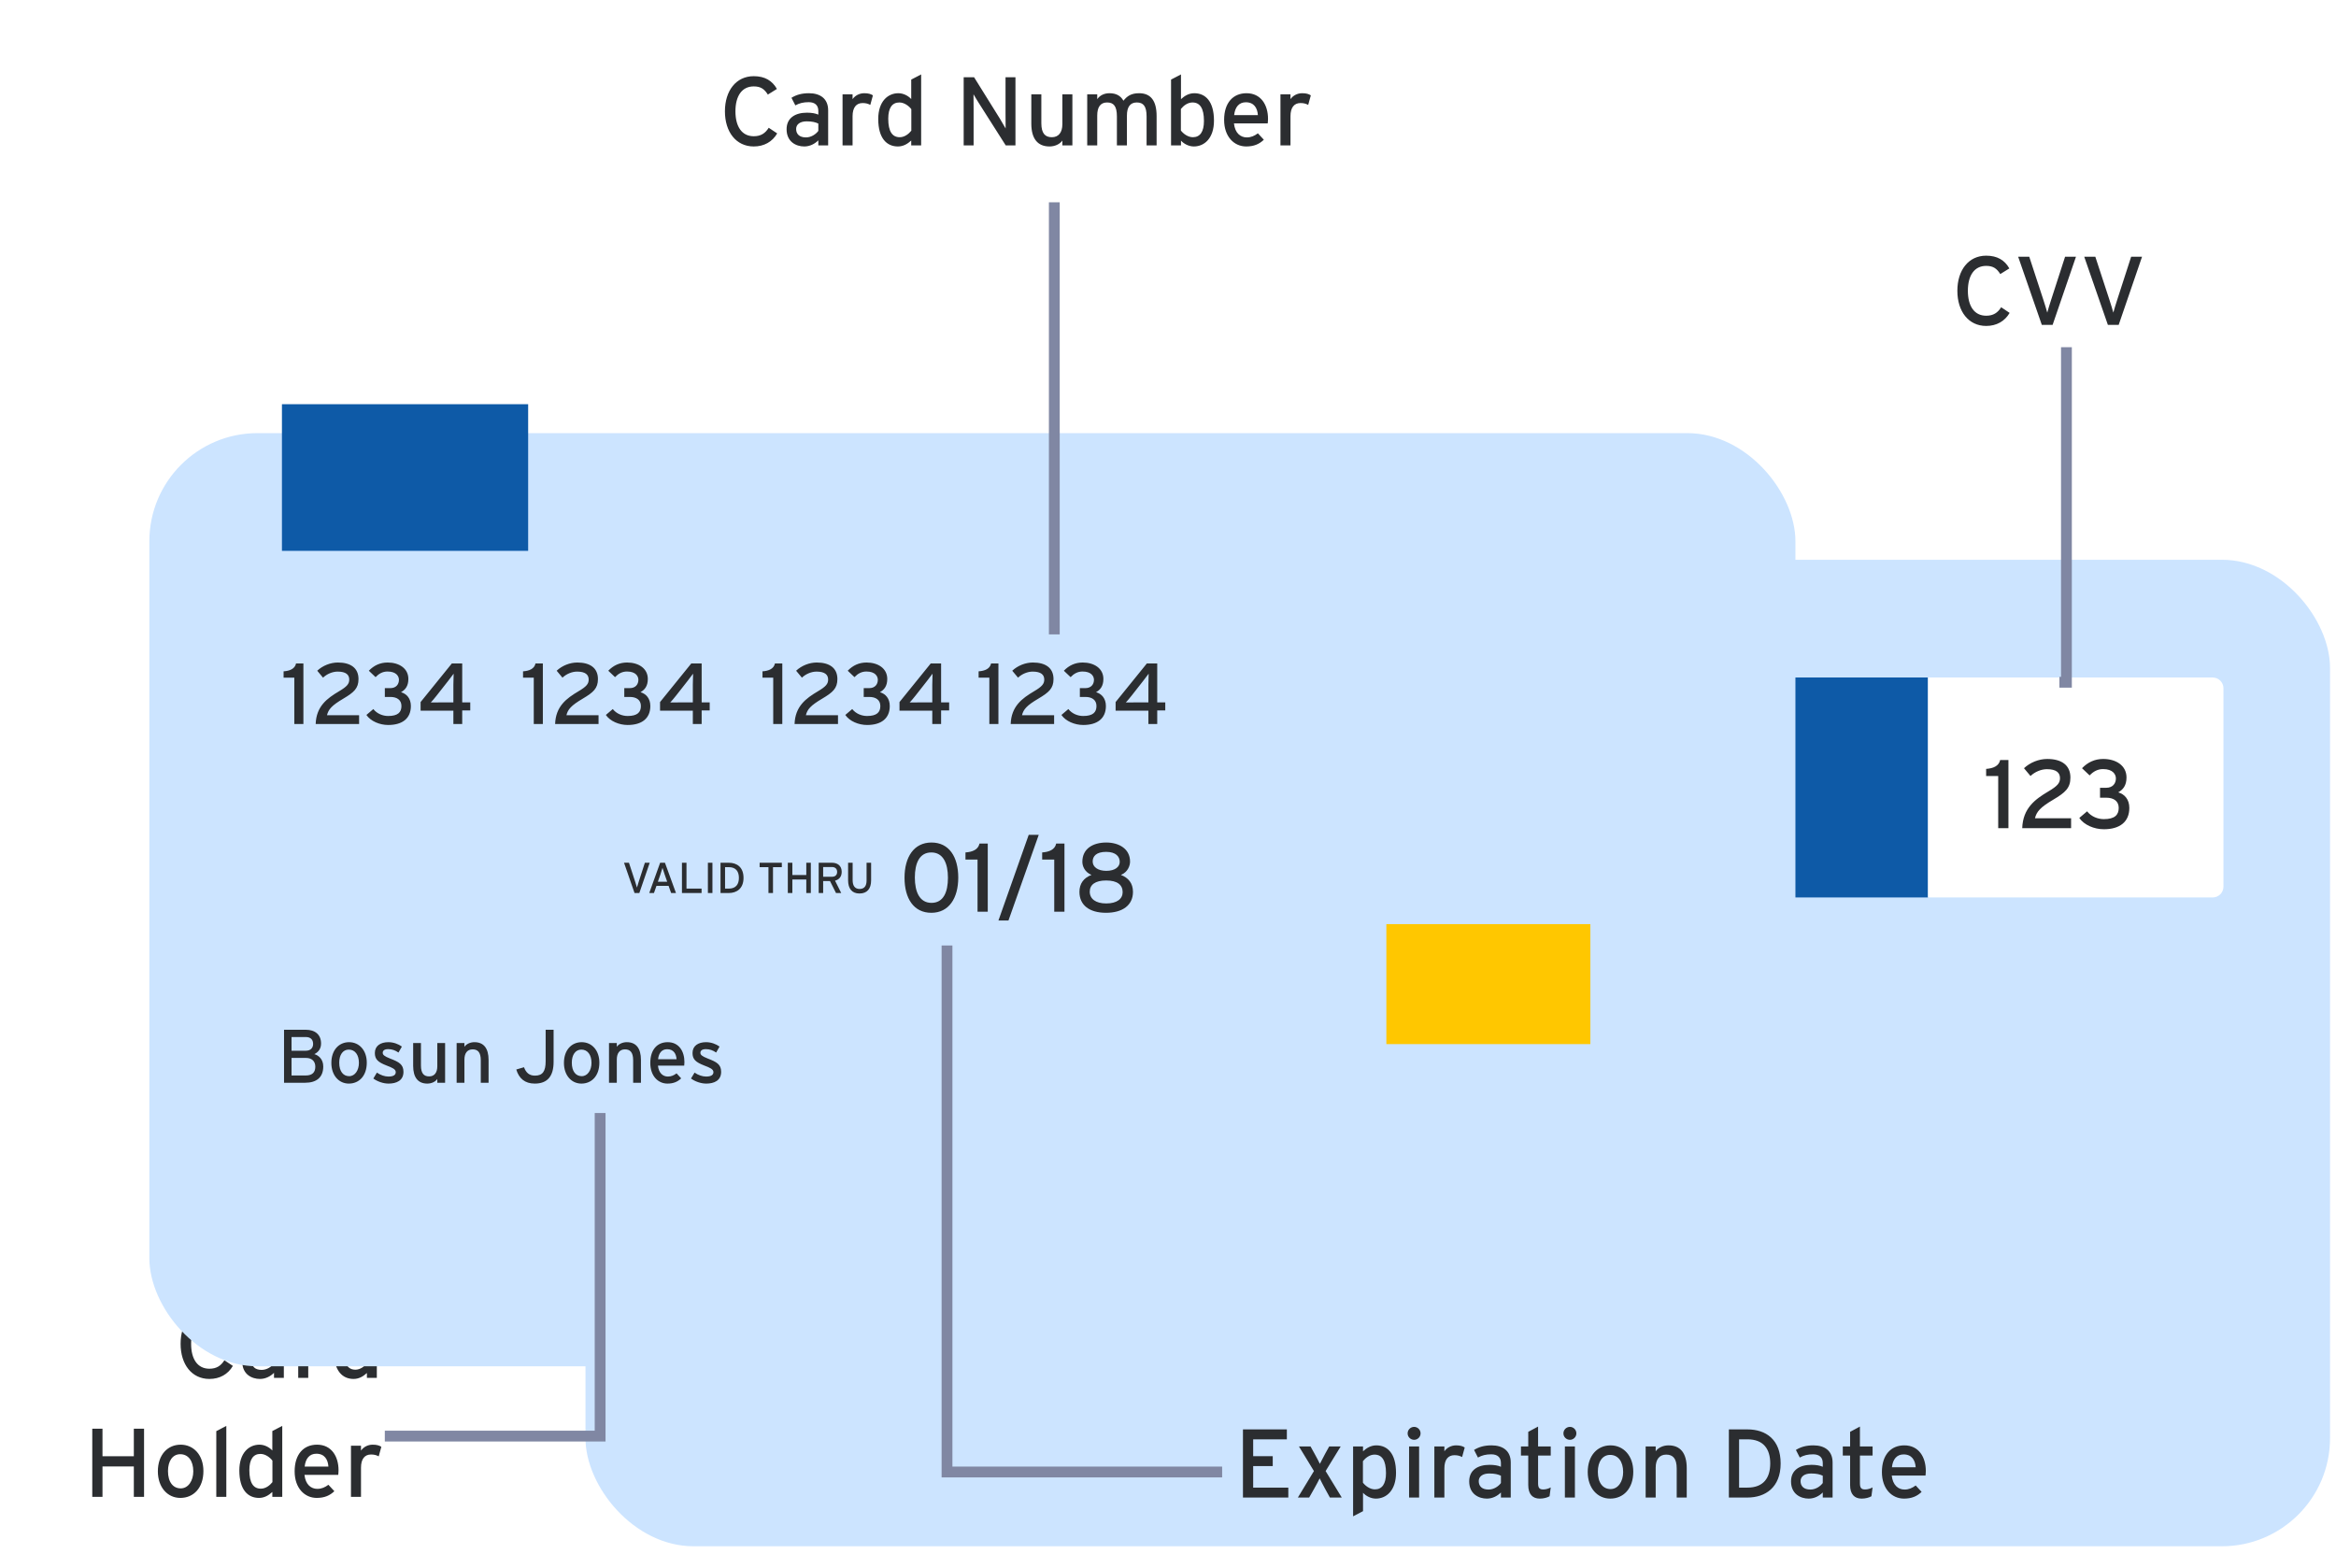 <svg width="216" height="145" viewBox="0 0 216 145" fill="none" xmlns="http://www.w3.org/2000/svg">
<rect width="216" height="145" fill="white"/>
<g filter="url(#filter0_d_9057_169186)">
<rect x="50.137" y="36.757" width="161.311" height="91.213" rx="10" fill="#CCE4FF"/>
</g>
<rect width="128.138" height="20.338" transform="matrix(1 0 0 -1 50.137 82.979)" fill="#0E5AA7"/>
<path d="M178.275 62.642H204.594C205.146 62.642 205.594 63.09 205.594 63.642V81.98C205.594 82.533 205.146 82.98 204.594 82.98H178.275V62.642Z" fill="white"/>
<path d="M185.711 70.274H184.946C184.829 70.832 184.298 71.048 183.65 71.093V71.75H184.766V76.574H185.711V70.274ZM191.505 75.656H188.166C188.31 75.053 188.652 74.648 189.858 73.937C190.965 73.28 191.442 72.866 191.442 71.894C191.442 70.733 190.605 70.175 189.3 70.175C188.517 70.175 187.716 70.499 187.149 71.03L187.752 71.75C188.157 71.363 188.742 71.12 189.273 71.12C190.137 71.12 190.479 71.444 190.479 71.948C190.479 72.389 190.263 72.668 189.408 73.172C188.166 73.91 187.05 74.729 186.987 76.574H191.505V75.656ZM195.864 73.262C196.296 73.019 196.629 72.641 196.629 71.885C196.629 70.787 195.666 70.175 194.478 70.175C193.686 70.175 193.047 70.481 192.516 71.03L193.218 71.696C193.569 71.327 193.965 71.111 194.46 71.111C195.387 71.111 195.648 71.615 195.648 71.975C195.648 72.452 195.342 72.839 194.757 72.839H194.181V73.757H194.766C195.423 73.757 195.909 74.054 195.909 74.702C195.909 75.35 195.54 75.737 194.532 75.737C193.965 75.737 193.371 75.503 192.984 75.017L192.264 75.629C192.705 76.277 193.641 76.673 194.532 76.673C196.008 76.673 196.89 75.989 196.89 74.702C196.89 73.919 196.458 73.433 195.864 73.262Z" fill="#2B2D30"/>
<path d="M71.081 11.814C70.757 12.327 70.352 12.597 69.695 12.597C68.597 12.597 68.003 11.706 68.003 10.293C68.003 8.88 68.597 7.989 69.695 7.989C70.343 7.989 70.676 8.232 71 8.745L71.837 8.223C71.405 7.458 70.721 7.044 69.695 7.044C68.066 7.044 67.031 8.385 67.031 10.293C67.031 12.201 68.066 13.542 69.695 13.542C70.649 13.542 71.414 13.11 71.864 12.336L71.081 11.814ZM74.524 12.705C73.912 12.705 73.615 12.39 73.615 11.922C73.615 11.49 73.993 11.22 74.587 11.22C75.091 11.22 75.415 11.301 75.667 11.427V12.102C75.451 12.399 75.019 12.705 74.524 12.705ZM76.576 10.203C76.576 9.132 75.856 8.619 74.803 8.619C74.137 8.619 73.633 8.763 73.183 9.042L73.543 9.744C73.912 9.537 74.29 9.447 74.776 9.447C75.352 9.447 75.667 9.735 75.667 10.248V10.599C75.406 10.482 75.055 10.419 74.614 10.419C73.543 10.419 72.733 10.896 72.733 11.949C72.733 13.11 73.606 13.542 74.371 13.542C74.884 13.542 75.343 13.299 75.667 12.975V13.443H76.576V10.203ZM79.914 8.619C79.446 8.619 79.05 8.853 78.834 9.168V8.718H77.907V13.443H78.834V10.743C78.834 9.942 79.176 9.528 79.761 9.528C80.067 9.528 80.274 9.591 80.472 9.699L80.715 8.817C80.526 8.691 80.292 8.619 79.914 8.619ZM83.195 12.687C82.511 12.687 82.133 12.165 82.133 10.977C82.133 9.978 82.493 9.474 83.159 9.474C83.627 9.474 84.059 9.816 84.266 10.095V12.084C84.023 12.39 83.636 12.687 83.195 12.687ZM85.175 6.882L84.257 7.359V9.159C83.996 8.871 83.546 8.619 83.07 8.619C82.088 8.619 81.207 9.384 81.207 11.004C81.207 12.804 82.007 13.542 83.025 13.542C83.519 13.542 83.915 13.308 84.257 12.993V13.443H85.175V6.882ZM93.895 7.143H92.977V10.392C92.977 10.743 92.986 11.643 92.986 11.877C92.896 11.715 92.626 11.247 92.464 10.986L90.07 7.143H89.107V13.443H90.025V10.176C90.025 9.825 90.016 8.952 90.016 8.718C90.115 8.88 90.331 9.258 90.484 9.492L92.995 13.443H93.895V7.143ZM99.159 8.718H98.232V11.481C98.232 12.246 97.881 12.687 97.26 12.687C96.648 12.687 96.288 12.345 96.288 11.391V8.718H95.361V11.427C95.361 12.822 95.946 13.542 97.044 13.542C97.53 13.542 97.998 13.335 98.232 12.993V13.443H99.159V8.718ZM106.947 10.734C106.947 9.339 106.425 8.619 105.327 8.619C104.589 8.619 104.22 8.889 103.878 9.312C103.626 8.862 103.221 8.619 102.582 8.619C102.096 8.619 101.691 8.826 101.457 9.168V8.718H100.53V13.443H101.457V10.68C101.457 9.915 101.745 9.474 102.366 9.474C102.978 9.474 103.275 9.816 103.275 10.77V13.443H104.202V10.68C104.202 9.915 104.49 9.474 105.111 9.474C105.723 9.474 106.02 9.816 106.02 10.77V13.443H106.947V10.734ZM110.433 8.619C109.938 8.619 109.542 8.853 109.2 9.168V6.882L108.282 7.359V13.443H109.2V13.002C109.461 13.29 109.911 13.542 110.388 13.542C111.369 13.542 112.251 12.777 112.251 11.157C112.251 9.357 111.45 8.619 110.433 8.619ZM110.298 12.687C109.83 12.687 109.398 12.345 109.191 12.066V10.077C109.434 9.771 109.821 9.474 110.262 9.474C110.946 9.474 111.324 9.996 111.324 11.184C111.324 12.183 110.964 12.687 110.298 12.687ZM115.259 8.619C114.035 8.619 113.189 9.483 113.189 11.085C113.189 12.651 114.125 13.542 115.232 13.542C115.952 13.542 116.447 13.317 116.861 12.921L116.312 12.327C115.997 12.561 115.682 12.705 115.286 12.705C114.71 12.705 114.197 12.318 114.098 11.409H117.221C117.23 11.31 117.248 11.157 117.248 10.986C117.248 9.708 116.6 8.619 115.259 8.619ZM114.116 10.644C114.197 9.888 114.575 9.456 115.196 9.456C115.961 9.456 116.267 9.996 116.312 10.644H114.116ZM120.405 8.619C119.937 8.619 119.541 8.853 119.325 9.168V8.718H118.398V13.443H119.325V10.743C119.325 9.942 119.667 9.528 120.252 9.528C120.558 9.528 120.765 9.591 120.963 9.699L121.206 8.817C121.017 8.691 120.783 8.619 120.405 8.619Z" fill="#2B2D30"/>
<path d="M185.039 28.409C184.715 28.922 184.31 29.192 183.653 29.192C182.555 29.192 181.961 28.301 181.961 26.888C181.961 25.475 182.555 24.584 183.653 24.584C184.301 24.584 184.634 24.827 184.958 25.34L185.795 24.818C185.363 24.053 184.679 23.639 183.653 23.639C182.024 23.639 180.989 24.98 180.989 26.888C180.989 28.796 182.024 30.137 183.653 30.137C184.607 30.137 185.372 29.705 185.822 28.931L185.039 28.409ZM190.949 23.738L189.653 27.743C189.536 28.112 189.356 28.679 189.302 28.904C189.248 28.679 189.068 28.121 188.951 27.752L187.637 23.738H186.611L188.798 30.038H189.797L191.957 23.738H190.949ZM197.058 23.738L195.762 27.743C195.645 28.112 195.465 28.679 195.411 28.904C195.357 28.679 195.177 28.121 195.06 27.752L193.746 23.738H192.72L194.907 30.038H195.906L198.066 23.738H197.058Z" fill="#2B2D30"/>
<path d="M119.125 137.546H115.876V135.557H117.685V134.639H115.876V133.082H118.99V132.164H114.931V138.464H119.125V137.546ZM122.574 136.016L123.969 133.739H122.907L122.547 134.387C122.367 134.72 122.142 135.17 122.043 135.35C121.962 135.17 121.737 134.747 121.548 134.405L121.179 133.739H120.108L121.494 136.016L120.009 138.464H121.053L121.512 137.654C121.692 137.33 121.944 136.871 122.025 136.691C122.115 136.871 122.331 137.303 122.52 137.645L122.97 138.464H124.068L122.574 136.016ZM127.131 137.708C126.663 137.708 126.231 137.366 126.024 137.087V135.098C126.267 134.792 126.654 134.495 127.095 134.495C127.779 134.495 128.157 135.017 128.157 136.205C128.157 137.204 127.797 137.708 127.131 137.708ZM127.266 133.64C126.771 133.64 126.375 133.874 126.033 134.189V133.739H125.115V140.201L126.033 139.724V138.023C126.294 138.311 126.744 138.563 127.221 138.563C128.202 138.563 129.084 137.798 129.084 136.178C129.084 134.378 128.283 133.64 127.266 133.64ZM130.76 131.93C130.427 131.93 130.157 132.2 130.157 132.533C130.157 132.857 130.427 133.127 130.76 133.127C131.084 133.127 131.354 132.857 131.354 132.533C131.354 132.2 131.084 131.93 130.76 131.93ZM131.219 133.739H130.292V138.464H131.219V133.739ZM134.636 133.64C134.168 133.64 133.772 133.874 133.556 134.189V133.739H132.629V138.464H133.556V135.764C133.556 134.963 133.898 134.549 134.483 134.549C134.789 134.549 134.996 134.612 135.194 134.72L135.437 133.838C135.248 133.712 135.014 133.64 134.636 133.64ZM137.641 137.726C137.029 137.726 136.732 137.411 136.732 136.943C136.732 136.511 137.11 136.241 137.704 136.241C138.208 136.241 138.532 136.322 138.784 136.448V137.123C138.568 137.42 138.136 137.726 137.641 137.726ZM139.693 135.224C139.693 134.153 138.973 133.64 137.92 133.64C137.254 133.64 136.75 133.784 136.3 134.063L136.66 134.765C137.029 134.558 137.407 134.468 137.893 134.468C138.469 134.468 138.784 134.756 138.784 135.269V135.62C138.523 135.503 138.172 135.44 137.731 135.44C136.66 135.44 135.85 135.917 135.85 136.97C135.85 138.131 136.723 138.563 137.488 138.563C138.001 138.563 138.46 138.32 138.784 137.996V138.464H139.693V135.224ZM142.706 137.717C142.364 137.717 142.22 137.591 142.22 137.15V134.585H143.39V133.739H142.22V131.903L141.311 132.389V133.739H140.636V134.585H141.311V137.312C141.311 138.158 141.716 138.563 142.373 138.563C142.742 138.563 143.057 138.473 143.282 138.347L143.39 137.528C143.219 137.627 142.949 137.717 142.706 137.717ZM145.166 131.93C144.833 131.93 144.563 132.2 144.563 132.533C144.563 132.857 144.833 133.127 145.166 133.127C145.49 133.127 145.76 132.857 145.76 132.533C145.76 132.2 145.49 131.93 145.166 131.93ZM145.625 133.739H144.698V138.464H145.625V133.739ZM148.916 133.64C147.728 133.64 146.81 134.558 146.81 136.106C146.81 137.582 147.701 138.563 148.889 138.563C150.104 138.563 151.022 137.645 151.022 136.079C151.022 134.603 150.122 133.64 148.916 133.64ZM148.925 137.681C148.223 137.681 147.746 137.114 147.746 136.079C147.746 135.143 148.178 134.522 148.88 134.522C149.627 134.522 150.086 135.143 150.086 136.106C150.086 136.97 149.627 137.681 148.925 137.681ZM155.965 135.755C155.965 134.36 155.38 133.64 154.282 133.64C153.796 133.64 153.328 133.847 153.094 134.189V133.739H152.167V138.464H153.094V135.701C153.094 134.936 153.445 134.495 154.066 134.495C154.678 134.495 155.038 134.837 155.038 135.791V138.464H155.965V135.755ZM161.58 132.164H159.861V138.464H161.58C163.227 138.464 164.649 137.537 164.649 135.314C164.649 133.091 163.272 132.164 161.58 132.164ZM161.58 137.546H160.806V133.082H161.58C163.074 133.082 163.686 133.991 163.686 135.314C163.686 136.637 163.074 137.546 161.58 137.546ZM167.4 137.726C166.788 137.726 166.491 137.411 166.491 136.943C166.491 136.511 166.869 136.241 167.463 136.241C167.967 136.241 168.291 136.322 168.543 136.448V137.123C168.327 137.42 167.895 137.726 167.4 137.726ZM169.452 135.224C169.452 134.153 168.732 133.64 167.679 133.64C167.013 133.64 166.509 133.784 166.059 134.063L166.419 134.765C166.788 134.558 167.166 134.468 167.652 134.468C168.228 134.468 168.543 134.756 168.543 135.269V135.62C168.282 135.503 167.931 135.44 167.49 135.44C166.419 135.44 165.609 135.917 165.609 136.97C165.609 138.131 166.482 138.563 167.247 138.563C167.76 138.563 168.219 138.32 168.543 137.996V138.464H169.452V135.224ZM172.466 137.717C172.124 137.717 171.98 137.591 171.98 137.15V134.585H173.15V133.739H171.98V131.903L171.071 132.389V133.739H170.396V134.585H171.071V137.312C171.071 138.158 171.476 138.563 172.133 138.563C172.502 138.563 172.817 138.473 173.042 138.347L173.15 137.528C172.979 137.627 172.709 137.717 172.466 137.717ZM176.082 133.64C174.858 133.64 174.012 134.504 174.012 136.106C174.012 137.672 174.948 138.563 176.055 138.563C176.775 138.563 177.27 138.338 177.684 137.942L177.135 137.348C176.82 137.582 176.505 137.726 176.109 137.726C175.533 137.726 175.02 137.339 174.921 136.43H178.044C178.053 136.331 178.071 136.178 178.071 136.007C178.071 134.729 177.423 133.64 176.082 133.64ZM174.939 135.665C175.02 134.909 175.398 134.477 176.019 134.477C176.784 134.477 177.09 135.017 177.135 135.665H174.939Z" fill="#2B2D30"/>
<path d="M20.749 125.771C20.425 126.284 20.02 126.554 19.363 126.554C18.265 126.554 17.671 125.663 17.671 124.25C17.671 122.837 18.265 121.946 19.363 121.946C20.011 121.946 20.344 122.189 20.668 122.702L21.505 122.18C21.073 121.415 20.389 121.001 19.363 121.001C17.734 121.001 16.699 122.342 16.699 124.25C16.699 126.158 17.734 127.499 19.363 127.499C20.317 127.499 21.082 127.067 21.532 126.293L20.749 125.771ZM24.193 126.662C23.581 126.662 23.284 126.347 23.284 125.879C23.284 125.447 23.662 125.177 24.256 125.177C24.76 125.177 25.084 125.258 25.336 125.384V126.059C25.12 126.356 24.688 126.662 24.193 126.662ZM26.245 124.16C26.245 123.089 25.525 122.576 24.472 122.576C23.806 122.576 23.302 122.72 22.852 122.999L23.212 123.701C23.581 123.494 23.959 123.404 24.445 123.404C25.021 123.404 25.336 123.692 25.336 124.205V124.556C25.075 124.439 24.724 124.376 24.283 124.376C23.212 124.376 22.402 124.853 22.402 125.906C22.402 127.067 23.275 127.499 24.04 127.499C24.553 127.499 25.012 127.256 25.336 126.932V127.4H26.245V124.16ZM29.582 122.576C29.114 122.576 28.718 122.81 28.502 123.125V122.675H27.575V127.4H28.502V124.7C28.502 123.899 28.844 123.485 29.429 123.485C29.735 123.485 29.942 123.548 30.14 123.656L30.383 122.774C30.194 122.648 29.96 122.576 29.582 122.576ZM32.864 126.644C32.18 126.644 31.802 126.122 31.802 124.934C31.802 123.935 32.162 123.431 32.828 123.431C33.296 123.431 33.728 123.773 33.935 124.052V126.041C33.692 126.347 33.305 126.644 32.864 126.644ZM34.844 120.839L33.926 121.316V123.116C33.665 122.828 33.215 122.576 32.738 122.576C31.757 122.576 30.875 123.341 30.875 124.961C30.875 126.761 31.676 127.499 32.693 127.499C33.188 127.499 33.584 127.265 33.926 126.95V127.4H34.844V120.839ZM13.32 132.1H12.375V134.647H9.477V132.1H8.532V138.4H9.477V135.592H12.375V138.4H13.32V132.1ZM16.703 133.576C15.515 133.576 14.597 134.494 14.597 136.042C14.597 137.518 15.488 138.499 16.676 138.499C17.891 138.499 18.809 137.581 18.809 136.015C18.809 134.539 17.909 133.576 16.703 133.576ZM16.712 137.617C16.01 137.617 15.533 137.05 15.533 136.015C15.533 135.079 15.965 134.458 16.667 134.458C17.414 134.458 17.873 135.079 17.873 136.042C17.873 136.906 17.414 137.617 16.712 137.617ZM20.927 131.839L20 132.325V138.4H20.927V131.839ZM24.119 137.644C23.435 137.644 23.057 137.122 23.057 135.934C23.057 134.935 23.417 134.431 24.083 134.431C24.551 134.431 24.983 134.773 25.19 135.052V137.041C24.947 137.347 24.56 137.644 24.119 137.644ZM26.099 131.839L25.181 132.316V134.116C24.92 133.828 24.47 133.576 23.993 133.576C23.012 133.576 22.13 134.341 22.13 135.961C22.13 137.761 22.931 138.499 23.948 138.499C24.443 138.499 24.839 138.265 25.181 137.95V138.4H26.099V131.839ZM29.314 133.576C28.09 133.576 27.244 134.44 27.244 136.042C27.244 137.608 28.18 138.499 29.287 138.499C30.007 138.499 30.502 138.274 30.916 137.878L30.367 137.284C30.052 137.518 29.737 137.662 29.341 137.662C28.765 137.662 28.252 137.275 28.153 136.366H31.276C31.285 136.267 31.303 136.114 31.303 135.943C31.303 134.665 30.655 133.576 29.314 133.576ZM28.171 135.601C28.252 134.845 28.63 134.413 29.251 134.413C30.016 134.413 30.322 134.953 30.367 135.601H28.171ZM34.46 133.576C33.992 133.576 33.596 133.81 33.38 134.125V133.675H32.453V138.4H33.38V135.7C33.38 134.899 33.722 134.485 34.307 134.485C34.613 134.485 34.82 134.548 35.018 134.656L35.261 133.774C35.072 133.648 34.838 133.576 34.46 133.576Z" fill="#2B2D30"/>
<g filter="url(#filter1_d_9057_169186)">
<rect x="9.81" y="25.047" width="152.205" height="86.282" rx="10" fill="#CCE4FF"/>
</g>
<path d="M28.054 61.345H27.374C27.27 61.841 26.798 62.033 26.222 62.073V62.657H27.214V66.945H28.054V61.345ZM33.205 66.129H30.237C30.365 65.593 30.669 65.233 31.741 64.601C32.725 64.017 33.149 63.649 33.149 62.785C33.149 61.753 32.405 61.257 31.245 61.257C30.549 61.257 29.837 61.545 29.333 62.017L29.869 62.657C30.229 62.313 30.749 62.097 31.221 62.097C31.989 62.097 32.293 62.385 32.293 62.833C32.293 63.225 32.101 63.473 31.341 63.921C30.237 64.577 29.245 65.305 29.189 66.945H33.205V66.129ZM37.08 64.001C37.464 63.785 37.76 63.449 37.76 62.777C37.76 61.801 36.904 61.257 35.848 61.257C35.144 61.257 34.576 61.529 34.104 62.017L34.728 62.609C35.04 62.281 35.392 62.089 35.832 62.089C36.656 62.089 36.888 62.537 36.888 62.857C36.888 63.281 36.616 63.625 36.096 63.625H35.584V64.441H36.104C36.688 64.441 37.12 64.705 37.12 65.281C37.12 65.857 36.792 66.201 35.896 66.201C35.392 66.201 34.864 65.993 34.52 65.561L33.88 66.105C34.272 66.681 35.104 67.033 35.896 67.033C37.208 67.033 37.992 66.425 37.992 65.281C37.992 64.585 37.608 64.153 37.08 64.001ZM43.483 64.945H42.739V61.345H41.779L38.891 64.913V65.713H41.922V66.945H42.739V65.689H43.483V64.945ZM41.922 63.313V64.945H40.739C40.45 64.945 40.026 64.953 39.834 64.953C39.955 64.825 40.194 64.545 40.362 64.329L41.443 62.953C41.627 62.721 41.843 62.433 41.947 62.289C41.947 62.497 41.922 62.993 41.922 63.313ZM50.195 61.345H49.515C49.411 61.841 48.939 62.033 48.363 62.073V62.657H49.355V66.945H50.195V61.345ZM55.345 66.129H52.377C52.505 65.593 52.809 65.233 53.881 64.601C54.865 64.017 55.289 63.649 55.289 62.785C55.289 61.753 54.545 61.257 53.385 61.257C52.689 61.257 51.977 61.545 51.473 62.017L52.009 62.657C52.369 62.313 52.889 62.097 53.361 62.097C54.129 62.097 54.433 62.385 54.433 62.833C54.433 63.225 54.241 63.473 53.481 63.921C52.377 64.577 51.385 65.305 51.329 66.945H55.345V66.129ZM59.221 64.001C59.605 63.785 59.901 63.449 59.901 62.777C59.901 61.801 59.045 61.257 57.989 61.257C57.285 61.257 56.717 61.529 56.245 62.017L56.869 62.609C57.181 62.281 57.533 62.089 57.973 62.089C58.797 62.089 59.029 62.537 59.029 62.857C59.029 63.281 58.757 63.625 58.237 63.625H57.725V64.441H58.245C58.829 64.441 59.261 64.705 59.261 65.281C59.261 65.857 58.933 66.201 58.037 66.201C57.533 66.201 57.005 65.993 56.661 65.561L56.021 66.105C56.413 66.681 57.245 67.033 58.037 67.033C59.349 67.033 60.133 66.425 60.133 65.281C60.133 64.585 59.749 64.153 59.221 64.001ZM65.623 64.945H64.879V61.345H63.919L61.031 64.913V65.713H64.063V66.945H64.879V65.689H65.623V64.945ZM64.063 63.313V64.945H62.879C62.591 64.945 62.167 64.953 61.975 64.953C62.095 64.825 62.335 64.545 62.503 64.329L63.583 62.953C63.767 62.721 63.983 62.433 64.087 62.289C64.087 62.497 64.063 62.993 64.063 63.313ZM72.336 61.345H71.656C71.552 61.841 71.08 62.033 70.504 62.073V62.657H71.496V66.945H72.336V61.345ZM77.486 66.129H74.518C74.646 65.593 74.95 65.233 76.022 64.601C77.006 64.017 77.43 63.649 77.43 62.785C77.43 61.753 76.686 61.257 75.526 61.257C74.83 61.257 74.118 61.545 73.614 62.017L74.15 62.657C74.51 62.313 75.03 62.097 75.502 62.097C76.27 62.097 76.574 62.385 76.574 62.833C76.574 63.225 76.382 63.473 75.622 63.921C74.518 64.577 73.526 65.305 73.47 66.945H77.486V66.129ZM81.361 64.001C81.745 63.785 82.041 63.449 82.041 62.777C82.041 61.801 81.185 61.257 80.129 61.257C79.425 61.257 78.857 61.529 78.385 62.017L79.009 62.609C79.321 62.281 79.673 62.089 80.113 62.089C80.937 62.089 81.169 62.537 81.169 62.857C81.169 63.281 80.897 63.625 80.377 63.625H79.865V64.441H80.385C80.969 64.441 81.401 64.705 81.401 65.281C81.401 65.857 81.073 66.201 80.177 66.201C79.673 66.201 79.145 65.993 78.801 65.561L78.161 66.105C78.553 66.681 79.385 67.033 80.177 67.033C81.489 67.033 82.273 66.425 82.273 65.281C82.273 64.585 81.889 64.153 81.361 64.001ZM87.764 64.945H87.02V61.345H86.06L83.172 64.913V65.713H86.204V66.945H87.02V65.689H87.764V64.945ZM86.204 63.313V64.945H85.02C84.732 64.945 84.308 64.953 84.116 64.953C84.236 64.825 84.476 64.545 84.644 64.329L85.724 62.953C85.908 62.721 86.124 62.433 86.228 62.289C86.228 62.497 86.204 62.993 86.204 63.313ZM92.32 61.345H91.64C91.536 61.841 91.064 62.033 90.488 62.073V62.657H91.48V66.945H92.32V61.345ZM97.47 66.129H94.502C94.63 65.593 94.934 65.233 96.006 64.601C96.99 64.017 97.414 63.649 97.414 62.785C97.414 61.753 96.67 61.257 95.51 61.257C94.814 61.257 94.102 61.545 93.598 62.017L94.134 62.657C94.494 62.313 95.014 62.097 95.486 62.097C96.254 62.097 96.558 62.385 96.558 62.833C96.558 63.225 96.366 63.473 95.606 63.921C94.502 64.577 93.51 65.305 93.454 66.945H97.47V66.129ZM101.346 64.001C101.73 63.785 102.026 63.449 102.026 62.777C102.026 61.801 101.17 61.257 100.114 61.257C99.41 61.257 98.842 61.529 98.37 62.017L98.994 62.609C99.306 62.281 99.658 62.089 100.098 62.089C100.922 62.089 101.154 62.537 101.154 62.857C101.154 63.281 100.882 63.625 100.362 63.625H99.85V64.441H100.37C100.954 64.441 101.386 64.705 101.386 65.281C101.386 65.857 101.058 66.201 100.162 66.201C99.658 66.201 99.13 65.993 98.786 65.561L98.146 66.105C98.538 66.681 99.37 67.033 100.162 67.033C101.474 67.033 102.258 66.425 102.258 65.281C102.258 64.585 101.874 64.153 101.346 64.001ZM107.748 64.945H107.004V61.345H106.044L103.156 64.913V65.713H106.188V66.945H107.004V65.689H107.748V64.945ZM106.188 63.313V64.945H105.004C104.716 64.945 104.292 64.953 104.1 64.953C104.22 64.825 104.46 64.545 104.628 64.329L105.708 62.953C105.892 62.721 106.108 62.433 106.212 62.289C106.212 62.497 106.188 62.993 106.188 63.313Z" fill="#2B2D30"/>
<rect x="26.07" y="37.373" width="22.766" height="13.559" fill="#0E5AA7"/>
<rect x="128.191" y="85.446" width="18.863" height="11.093" fill="#FFC700"/>
<path d="M29.064 97.467C29.421 97.292 29.687 96.984 29.687 96.487C29.687 95.661 29.134 95.213 28.28 95.213H26.264V100.113H28.21C29.281 100.113 29.89 99.602 29.89 98.608C29.89 97.929 29.449 97.572 29.064 97.467ZM28.273 97.152H26.957V95.885H28.273C28.763 95.885 28.952 96.165 28.952 96.529C28.952 96.851 28.756 97.152 28.273 97.152ZM28.266 99.441H26.957V97.817H28.287C28.84 97.817 29.155 98.125 29.155 98.629C29.155 99.112 28.917 99.441 28.266 99.441ZM32.277 96.361C31.353 96.361 30.639 97.075 30.639 98.279C30.639 99.427 31.332 100.19 32.256 100.19C33.201 100.19 33.915 99.476 33.915 98.258C33.915 97.11 33.215 96.361 32.277 96.361ZM32.284 99.504C31.738 99.504 31.367 99.063 31.367 98.258C31.367 97.53 31.703 97.047 32.249 97.047C32.83 97.047 33.187 97.53 33.187 98.279C33.187 98.951 32.83 99.504 32.284 99.504ZM36.068 97.873C35.515 97.656 35.389 97.523 35.389 97.341C35.389 97.145 35.543 97.005 35.893 97.005C36.243 97.005 36.544 97.11 36.845 97.32L37.16 96.767C36.831 96.529 36.376 96.361 35.914 96.361C35.179 96.361 34.661 96.704 34.661 97.362C34.661 97.943 34.948 98.209 35.739 98.517C36.271 98.72 36.593 98.853 36.593 99.133C36.593 99.392 36.376 99.539 35.921 99.539C35.578 99.539 35.193 99.413 34.85 99.175L34.521 99.721C34.892 99.994 35.431 100.19 35.928 100.19C36.649 100.19 37.307 99.917 37.307 99.105C37.307 98.412 36.887 98.188 36.068 97.873ZM41.157 96.438H40.436V98.587C40.436 99.182 40.163 99.525 39.68 99.525C39.204 99.525 38.924 99.259 38.924 98.517V96.438H38.203V98.545C38.203 99.63 38.658 100.19 39.512 100.19C39.89 100.19 40.254 100.029 40.436 99.763V100.113H41.157V96.438ZM45.177 98.006C45.177 96.921 44.722 96.361 43.868 96.361C43.49 96.361 43.126 96.522 42.944 96.788V96.438H42.223V100.113H42.944V97.964C42.944 97.369 43.217 97.026 43.7 97.026C44.176 97.026 44.456 97.292 44.456 98.034V100.113H45.177V98.006ZM51.189 95.213H50.454V98.125C50.454 99.056 50.174 99.455 49.467 99.455C48.935 99.455 48.641 99.182 48.452 98.678L47.738 98.888C47.983 99.707 48.529 100.19 49.446 100.19C50.629 100.19 51.189 99.497 51.189 98.181V95.213ZM53.783 96.361C52.859 96.361 52.145 97.075 52.145 98.279C52.145 99.427 52.838 100.19 53.762 100.19C54.707 100.19 55.421 99.476 55.421 98.258C55.421 97.11 54.721 96.361 53.783 96.361ZM53.79 99.504C53.244 99.504 52.873 99.063 52.873 98.258C52.873 97.53 53.209 97.047 53.755 97.047C54.336 97.047 54.693 97.53 54.693 98.279C54.693 98.951 54.336 99.504 53.79 99.504ZM59.266 98.006C59.266 96.921 58.811 96.361 57.957 96.361C57.579 96.361 57.215 96.522 57.033 96.788V96.438H56.312V100.113H57.033V97.964C57.033 97.369 57.306 97.026 57.789 97.026C58.265 97.026 58.545 97.292 58.545 98.034V100.113H59.266V98.006ZM61.739 96.361C60.788 96.361 60.13 97.033 60.13 98.279C60.13 99.497 60.858 100.19 61.718 100.19C62.279 100.19 62.663 100.015 62.986 99.707L62.559 99.245C62.313 99.427 62.069 99.539 61.761 99.539C61.312 99.539 60.913 99.238 60.837 98.531H63.266C63.273 98.454 63.286 98.335 63.286 98.202C63.286 97.208 62.782 96.361 61.739 96.361ZM60.85 97.936C60.913 97.348 61.208 97.012 61.691 97.012C62.285 97.012 62.523 97.432 62.559 97.936H60.85ZM65.442 97.873C64.889 97.656 64.763 97.523 64.763 97.341C64.763 97.145 64.917 97.005 65.267 97.005C65.617 97.005 65.918 97.11 66.219 97.32L66.534 96.767C66.205 96.529 65.75 96.361 65.288 96.361C64.553 96.361 64.035 96.704 64.035 97.362C64.035 97.943 64.322 98.209 65.113 98.517C65.645 98.72 65.967 98.853 65.967 99.133C65.967 99.392 65.75 99.539 65.295 99.539C64.952 99.539 64.567 99.413 64.224 99.175L63.895 99.721C64.266 99.994 64.805 100.19 65.302 100.19C66.023 100.19 66.681 99.917 66.681 99.105C66.681 98.412 66.261 98.188 65.442 97.873Z" fill="#2B2D30"/>
<path d="M59.629 79.77L59.053 81.55C59.001 81.714 58.921 81.966 58.897 82.066C58.873 81.966 58.793 81.718 58.741 81.554L58.157 79.77H57.701L58.673 82.57H59.117L60.077 79.77H59.629ZM60.829 81.53L61.053 80.89C61.125 80.682 61.225 80.362 61.257 80.242C61.289 80.362 61.401 80.686 61.469 80.886L61.693 81.53H60.829ZM61.485 79.77H61.041L60.033 82.57H60.469L60.701 81.906H61.821L62.057 82.57H62.505L61.485 79.77ZM64.873 82.158H63.477V79.77H63.057V82.57H64.873V82.158ZM65.876 79.77H65.456V82.57H65.876V79.77ZM67.387 79.77H66.623V82.57H67.387C68.119 82.57 68.751 82.158 68.751 81.17C68.751 80.182 68.139 79.77 67.387 79.77ZM67.387 82.162H67.043V80.178H67.387C68.051 80.178 68.323 80.582 68.323 81.17C68.323 81.758 68.051 82.162 67.387 82.162ZM72.292 79.77H70.24V80.182H71.056V82.57H71.476V80.182H72.292V79.77ZM74.974 79.77H74.554V80.902H73.266V79.77H72.846V82.57H73.266V81.322H74.554V82.57H74.974V79.77ZM76.93 81.066H76.114V80.166H76.93C77.213 80.166 77.406 80.326 77.406 80.618C77.406 80.922 77.21 81.066 76.93 81.066ZM76.93 79.77H75.701V82.57H76.114V81.462H76.746L77.302 82.57H77.785L77.213 81.426C77.594 81.33 77.829 81.054 77.829 80.606C77.829 80.03 77.418 79.77 76.93 79.77ZM80.548 79.77H80.128V81.41C80.128 81.922 79.92 82.194 79.48 82.194C79.06 82.194 78.84 81.91 78.84 81.382V79.77H78.42V81.394C78.42 82.166 78.78 82.614 79.472 82.614C80.168 82.614 80.548 82.186 80.548 81.402V79.77Z" fill="#2B2D30"/>
<path d="M86.131 77.9C84.502 77.9 83.638 79.25 83.638 81.158C83.638 83.066 84.484 84.398 86.113 84.398C87.742 84.398 88.606 83.048 88.606 81.14C88.606 79.232 87.76 77.9 86.131 77.9ZM86.131 83.48C85.033 83.48 84.592 82.463 84.592 81.14C84.592 79.817 85.015 78.818 86.113 78.818C87.22 78.818 87.652 79.835 87.652 81.158C87.652 82.481 87.238 83.48 86.131 83.48ZM91.334 77.999H90.569C90.452 78.557 89.921 78.773 89.273 78.818V79.475H90.389V84.299H91.334V77.999ZM95.121 77.189L92.322 85.109H93.249L96.048 77.189H95.121ZM98.426 77.999H97.661C97.544 78.557 97.013 78.773 96.365 78.818V79.475H97.481V84.299H98.426V77.999ZM103.645 80.897C104.293 80.636 104.491 80.033 104.491 79.664C104.491 78.449 103.42 77.9 102.295 77.9C101.062 77.9 100.081 78.467 100.081 79.682C100.081 80.06 100.279 80.627 100.927 80.897C100.198 81.167 99.811 81.707 99.811 82.463C99.811 83.705 100.747 84.398 102.268 84.398C103.789 84.398 104.761 83.705 104.761 82.463C104.761 81.653 104.32 81.149 103.645 80.897ZM102.295 80.519C101.512 80.519 101.035 80.159 101.035 79.655C101.035 79.178 101.359 78.764 102.277 78.764C103.195 78.764 103.537 79.214 103.537 79.691C103.537 80.15 103.105 80.519 102.295 80.519ZM102.286 83.534C101.314 83.534 100.765 83.111 100.765 82.445C100.765 81.806 101.269 81.41 102.277 81.41C103.33 81.41 103.807 81.824 103.807 82.49C103.807 83.102 103.294 83.534 102.286 83.534Z" fill="#2B2D30"/>
<path d="M97.488 58.656V18.705" stroke="#8087A3"/>
<path d="M191.074 32.102V63.081H190.424" stroke="#8087A3"/>
<path d="M55.491 102.911V132.783H35.582" stroke="#8087A3"/>
<path d="M87.566 87.421V136.102H113.006" stroke="#8087A3"/>
<defs>
<filter id="filter0_d_9057_169186" x="4.137" y="1.757" width="261.311" height="191.213" filterUnits="userSpaceOnUse" color-interpolation-filters="sRGB">
<feFlood flood-opacity="0" result="BackgroundImageFix"/>
<feColorMatrix in="SourceAlpha" type="matrix" values="0 0 0 0 0 0 0 0 0 0 0 0 0 0 0 0 0 0 127 0" result="hardAlpha"/>
<feOffset dx="4" dy="15"/>
<feGaussianBlur stdDeviation="25"/>
<feColorMatrix type="matrix" values="0 0 0 0 0.397 0 0 0 0 0.397 0 0 0 0 0.397 0 0 0 0.25 0"/>
<feBlend mode="normal" in2="BackgroundImageFix" result="effect1_dropShadow_9057_169186"/>
<feBlend mode="normal" in="SourceGraphic" in2="effect1_dropShadow_9057_169186" result="shape"/>
</filter>
<filter id="filter1_d_9057_169186" x="-36.19" y="-9.953" width="252.205" height="186.282" filterUnits="userSpaceOnUse" color-interpolation-filters="sRGB">
<feFlood flood-opacity="0" result="BackgroundImageFix"/>
<feColorMatrix in="SourceAlpha" type="matrix" values="0 0 0 0 0 0 0 0 0 0 0 0 0 0 0 0 0 0 127 0" result="hardAlpha"/>
<feOffset dx="4" dy="15"/>
<feGaussianBlur stdDeviation="25"/>
<feColorMatrix type="matrix" values="0 0 0 0 0.459 0 0 0 0 0.459 0 0 0 0 0.459 0 0 0 0.35 0"/>
<feBlend mode="normal" in2="BackgroundImageFix" result="effect1_dropShadow_9057_169186"/>
<feBlend mode="normal" in="SourceGraphic" in2="effect1_dropShadow_9057_169186" result="shape"/>
</filter>
</defs>
</svg>
